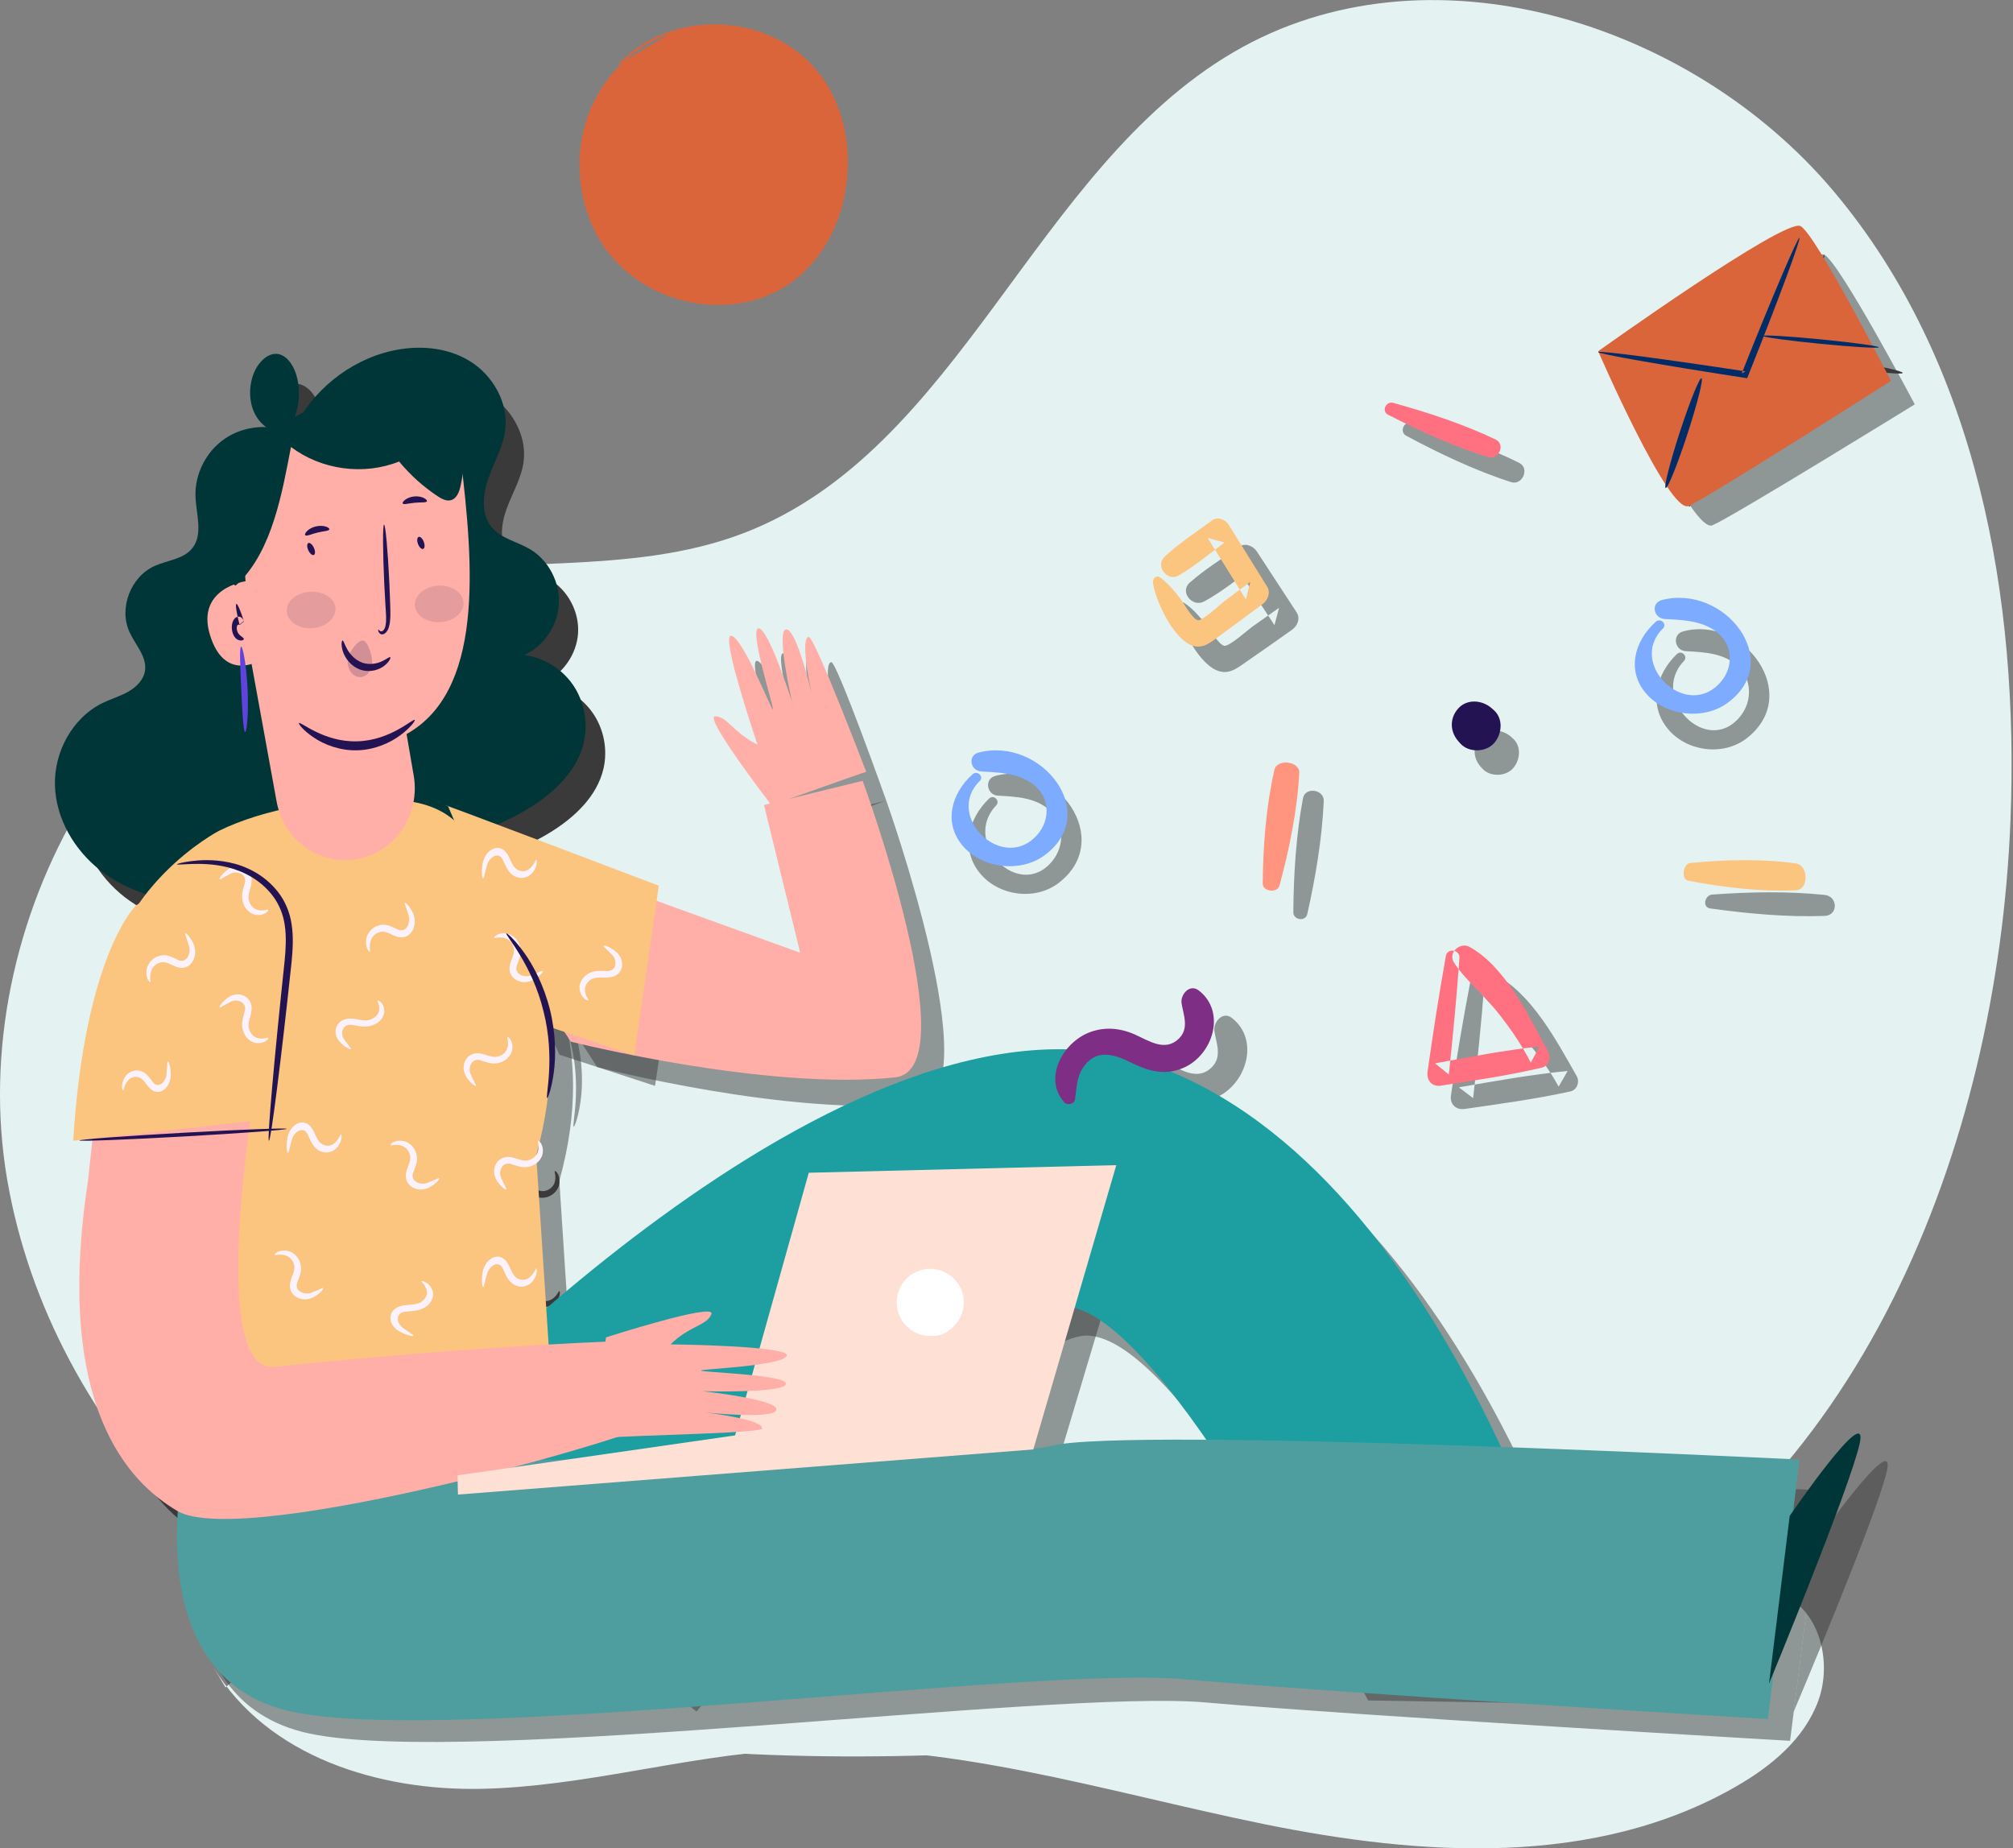 <?xml version="1.0" encoding="UTF-8" standalone="no"?>
<!DOCTYPE svg PUBLIC "-//W3C//DTD SVG 1.1//EN" "http://www.w3.org/Graphics/SVG/1.1/DTD/svg11.dtd">
<!-- Created with Vectornator (http://vectornator.io/) -->
<svg height="100%" stroke-miterlimit="10" style="fill-rule:nonzero;clip-rule:evenodd;stroke-linecap:round;stroke-linejoin:round;" version="1.1" viewBox="0 0 330 303" width="100%" xml:space="preserve" xmlns="http://www.w3.org/2000/svg" xmlns:vectornator="http://vectornator.io" xmlns:xlink="http://www.w3.org/1999/xlink">
<rect x="0" y="0" width="330" height="303" fill="#808080" stroke="none"/>
<defs/>
<clipPath id="ArtboardFrame">
<rect height="303" width="330" x="0" y="0"/>
</clipPath>
<g clip-path="url(#ArtboardFrame)" id="Page-1" vectornator:layerName="Page-1">
<g opacity="1">
<g opacity="1">
<clipPath id="ClipPath">
<path d="M0 0.011L329.766 0.011L329.766 287.931L0 287.931L0 0.011Z"/>
</clipPath>
<g clip-path="url(#ClipPath)">
<path d="M83.778 282.571C43.383 268.987 8.345 235.228 1.17 193.315C-6.006 151.401 20.498 104.156 62.144 95.07C81.835 90.772 103.09 94.611 121.902 87.396C157.383 73.788 169.441 27.752 202.222 8.551C233.804-9.946 277.104 3.395 300.634 31.392C324.161 59.388 331.026 98.019 329.585 134.522C327.466 188.15 304.618 245.986 255.847 268.662C214.749 287.77 127.857 293.186 83.778 282.571" fill="#e5f2f2" fill-rule="evenodd" opacity="1" stroke="none"/>
</g>
</g>
<path d="M35 273.323C43.9 288.06 62.237 293.592 78.949 293.241C95.659 292.889 111.999 287.909 128.685 286.899C155.13 285.303 181.046 293.68 207.041 298.987C233.038 304.292 261.451 306.185 284.635 292.835C290.311 289.568 295.788 285.105 298.086 278.786C300.384 272.469 298.307 264.083 292.326 261.472C290.008 260.462 287.429 260.399 284.916 260.349C229.223 259.274 173.53 258.199 117.837 257.121C89.488 256.573 58.236 257.076 36.969 276.615" fill="#e5f2f2" fill-rule="evenodd" opacity="1" stroke="none"/>
<g opacity="1">
<path d="M274.904 107.216C271.478 110.488 270.174 115.581 273.443 119.512C276.52 123.211 282.473 123.996 286.315 121.047C295.593 113.927 285.922 100.79 275.911 103.509C274.058 104.012 274.52 106.64 276.352 106.744C279.278 106.908 282.411 107.021 284.751 109.061C287.261 111.251 287.318 114.957 285.257 117.476C279.799 124.147 270.323 114.324 276.053 108.359C276.777 107.607 275.661 106.494 274.904 107.216" fill="#3a3a3a" fill-opacity="0.5" fill-rule="evenodd" opacity="1" stroke="none"/>
<path d="M51.668 74.855C48.223 73.307 43.984 73.665 40.851 75.766C37.718 77.867 35.797 81.642 35.949 85.399C36.069 88.335 37.246 91.676 35.369 93.946C33.917 95.698 31.326 95.862 29.246 96.799C25.291 98.577 23.322 103.778 25.121 107.707C26.093 109.834 28.023 111.792 27.654 114.099C27.417 115.593 26.224 116.774 24.905 117.527C23.584 118.277 22.105 118.706 20.738 119.369C15.758 121.793 12.733 127.424 12.875 132.935C13.019 138.447 16.07 143.676 20.444 147.065C24.82 150.454 30.398 152.1 35.938 152.306C41.492 152.512 47.301 151.217 51.538 147.644C54.719 144.96 56.795 141.2 58.325 137.343C61.239 130.008 62.418 122.002 61.747 114.146C61.047 105.994 58.397 98.094 57.817 89.933C57.623 87.198 57.663 84.428 57.05 81.754C56.437 79.081 55.061 76.438 52.704 75.018" fill="#3a3a3a" fill-rule="evenodd" opacity="1" stroke="none"/>
<path d="M50.406 75.911C53.561 69.389 59.834 64.444 66.943 62.876C71.308 61.913 76.099 62.239 79.934 64.524C83.772 66.809 86.423 71.267 85.839 75.677C85.477 78.402 83.99 80.835 83.046 83.419C82.102 86.006 81.792 89.158 83.547 91.283C85.121 93.191 87.821 93.661 89.971 94.895C93.041 96.66 94.971 100.22 94.768 103.741C94.565 107.262 92.237 110.579 88.983 111.982C92.215 112.355 95.252 114.152 97.121 116.798C98.992 119.445 99.663 122.894 98.922 126.045C97.858 130.559 94.168 134.013 90.2 136.452C84.688 139.841 78.294 141.805 71.818 142.095C64.945 142.406 57.333 140.383 53.594 134.639C51.141 130.869 50.766 126.164 50.491 121.68C49.66 108.147 49.091 94.598 48.522 81.051C48.43 78.872 48.341 76.659 48.858 74.538" fill="#3a3a3a" fill-rule="evenodd" opacity="1" stroke="none"/>
<path d="M73.529 137.056L135.148 160.025L129.265 135.282L145.289 131.232C145.289 131.232 162.526 179.601 150.555 180.896C129.598 183.164 97.889 174.912 97.889 174.912L73.529 137.056Z" fill="#3a3a3a" fill-opacity="0.5" fill-rule="evenodd" opacity="1" stroke="none"/>
<path d="M68.142 242.628C68.142 242.628 142.583 161.836 192.837 179.474C243.091 197.114 264.309 279.402 264.309 279.402L224.282 278.756C224.282 278.756 192.671 216.606 177.246 219.012C161.819 221.423 114.179 280.579 114.179 280.579L68.142 242.628Z" fill="#3a3a3a" fill-opacity="0.5" fill-rule="evenodd" opacity="1" stroke="none"/>
<path d="M91.694 193.58L94.783 240.982C78.737 260.6 22.875 235.237 22.875 235.237L22.223 215.418L20.925 168.213C22.212 149.415 39.771 140.19 39.771 140.19C47.03 136.591 58.101 134.548 68.074 135.04C78.486 135.55 81.059 140.508 85.348 149.955C88.813 157.587 98.218 170.021 91.694 193.58" fill="#3a3a3a" fill-opacity="0.5" fill-rule="evenodd" opacity="1" stroke="none"/>
<path d="M33.315 244.167C33.315 244.167 24.772 278.745 50.812 284.195C76.851 289.644 172.623 276.895 197.568 279.076C222.513 281.253 293.454 285.371 293.454 285.371L298.648 244.308C298.648 244.308 188.251 239.046 175.774 242.131C163.297 245.212 33.315 244.167 33.315 244.167" fill="#3a3a3a" fill-opacity="0.5" fill-rule="evenodd" opacity="1" stroke="none"/>
<path d="M45.8 183.716C45.8 183.716 37.991 229.47 49.003 228.342C85.223 224.639 106.791 224.141 106.791 224.141L112.794 236.534C112.933 238.645 44.202 258.209 33.157 251.741C25.36 247.175 12.937 234.873 18.576 198.11L19.909 185.786L45.8 183.716Z" fill="#3a3a3a" fill-rule="evenodd" opacity="1" stroke="none"/>
<path d="M78.482 249.401L78.407 246.333L123.869 239.95L135.936 197.993L186.297 196.778L172.708 242.192L78.482 249.401Z" fill="#3a3a3a" fill-opacity="0.5" fill-rule="evenodd" opacity="1" stroke="none"/>
<path d="M160.201 217.879C160.251 219.925 158.622 221.627 156.564 221.677C154.505 221.725 152.796 220.105 152.746 218.058C152.695 216.014 154.324 214.312 156.383 214.262C158.441 214.214 160.151 215.832 160.201 217.879" fill="#3a3a3a" fill-rule="evenodd" opacity="1" stroke="none"/>
<path d="M161.693 217.843C161.763 220.709 159.482 223.089 156.6 223.159C153.717 223.228 151.323 220.96 151.253 218.094C151.183 215.228 153.464 212.847 156.347 212.78C159.229 212.711 161.624 214.978 161.693 217.843" fill="#3a3a3a" fill-rule="evenodd" opacity="1" stroke="none"/>
<path d="M25.877 153.369C25.877 153.369 17.427 161.434 15.539 191.958L48.238 188.361C48.238 188.361 53.687 136.375 25.877 153.369" fill="#3a3a3a" fill-rule="evenodd" opacity="1" stroke="none"/>
<path d="M265.906 61.583C265.906 61.583 277.498 87.466 280.729 86.109C283.963 84.754 313.899 66.285 313.899 66.285C313.899 66.285 301.629 43.112 299.076 41.76C296.523 40.409 265.906 61.583 265.906 61.583" fill="#3a3a3a" fill-opacity="0.5" fill-rule="evenodd" opacity="1" stroke="none"/>
<path d="M299.076 41.76C299.222 41.815 298.369 44.471 296.871 48.716C295.375 52.963 293.232 58.802 290.803 65.226C290.742 65.384 290.681 65.543 290.626 65.69L290.463 66.122L290.003 66.048C283.298 64.962 277.262 63.921 272.908 63.114C268.553 62.308 265.88 61.736 265.906 61.584C265.93 61.432 268.647 61.729 273.034 62.334C277.421 62.941 283.479 63.854 290.186 64.933L289.564 65.293C289.619 65.146 289.678 64.988 289.739 64.829C292.17 58.405 294.431 52.61 296.121 48.436C297.811 44.26 298.93 41.706 299.076 41.76" fill="#3a3a3a" fill-rule="evenodd" opacity="1" stroke="none"/>
<path d="M276.921 83.069C276.615 83.002 277.516 78.75 278.933 73.577C280.353 68.402 281.744 64.284 282.043 64.38C282.341 64.475 281.441 68.727 280.03 73.874C278.619 79.019 277.226 83.136 276.921 83.069" fill="#3a3a3a" fill-rule="evenodd" opacity="1" stroke="none"/>
<path d="M311.923 61.137C311.876 61.445 307.698 61.044 302.593 60.237C297.489 59.435 293.391 58.533 293.439 58.225C293.49 57.917 297.665 58.319 302.772 59.123C307.874 59.927 311.971 60.829 311.923 61.137" fill="#3a3a3a" fill-rule="evenodd" opacity="1" stroke="none"/>
<path d="M42.253 89.39L42.992 99.079C42.992 99.079 34.706 100.191 37.07 107.706C39.432 115.221 45.099 111.932 45.099 111.932C45.099 111.932 46.516 131.189 66.356 125.084C82.146 120.225 81.18 99.894 79.176 82.562C78.399 75.847 72.011 71.231 65.338 72.524L53.411 74.835C46.518 76.168 41.721 82.426 42.253 89.39" fill="#3a3a3a" fill-rule="evenodd" opacity="1" stroke="none"/>
<path d="M42.993 107.122L48.34 135.466C49.543 141.854 55.876 145.938 62.232 144.432C68.121 143.033 71.894 137.311 70.836 131.384L67.934 115.138L42.993 107.122Z" fill="#3a3a3a" fill-rule="evenodd" opacity="1" stroke="none"/>
<path d="M64.938 107.442C65.014 107.388 65.175 107.694 65.537 107.735C65.891 107.772 66.429 107.407 66.56 106.638C66.741 105.874 66.641 104.871 66.532 103.709C66.438 102.46 66.346 101.224 66.25 99.932C65.912 94.568 65.891 90.203 66.204 90.184C66.519 90.164 67.046 94.496 67.384 99.86C67.45 101.157 67.513 102.392 67.576 103.643C67.622 104.79 67.665 105.924 67.33 106.863C67.068 107.843 66.054 108.45 65.422 108.16C64.816 107.854 64.896 107.436 64.938 107.442" fill="#3a3a3a" fill-rule="evenodd" opacity="1" stroke="none"/>
<path d="M71.374 123.106C71.463 123.21 70.674 124.075 69.043 125.007C67.429 125.938 64.909 126.855 62.006 126.913C59.104 126.976 56.544 126.167 54.894 125.304C53.225 124.442 52.401 123.611 52.484 123.503C52.63 123.188 56.498 125.918 61.982 125.784C67.466 125.688 71.217 122.798 71.374 123.106" fill="#3a3a3a" fill-rule="evenodd" opacity="1" stroke="none"/>
<path d="M67.498 111.418C67.609 111.498 67.354 112.134 66.476 112.747C65.627 113.354 64.066 113.849 62.426 113.335C60.793 112.804 59.814 111.496 59.48 110.512C59.127 109.504 59.291 108.838 59.428 108.84C59.6 108.825 59.736 109.413 60.207 110.172C60.662 110.924 61.539 111.861 62.773 112.262C64.012 112.652 65.272 112.4 66.085 112.051C66.912 111.707 67.367 111.308 67.498 111.418" fill="#3a3a3a" fill-rule="evenodd" opacity="1" stroke="none"/>
<path d="M42.369 108.646C42.371 108.778 41.885 109.01 41.024 108.758C40.612 108.63 40.067 108.264 39.833 107.629C39.715 107.319 39.663 106.939 39.781 106.542C39.875 106.154 40.248 105.736 40.66 105.602C41.222 105.374 42.009 105.508 42.374 106.124L41.41 106.623C40.78 105.036 40.474 103.819 40.71 103.715C40.943 103.611 41.645 104.654 42.404 106.185L41.44 106.683C41.419 106.651 41.259 106.582 41.063 106.657C40.852 106.72 40.756 106.972 40.828 107.304C40.897 107.62 41.109 107.856 41.366 108.036C41.887 108.379 42.382 108.479 42.369 108.646" fill="#3a3a3a" fill-rule="evenodd" opacity="1" stroke="none"/>
<path d="M72.884 95.049C72.578 95.118 72.173 94.479 71.977 93.623C71.782 92.766 71.874 92.018 72.179 91.949C72.485 91.879 72.89 92.519 73.084 93.375C73.281 94.232 73.189 94.98 72.884 95.049" fill="#3a3a3a" fill-rule="evenodd" opacity="1" stroke="none"/>
<path d="M56.086 96.602C55.783 96.687 55.344 96.058 55.105 95.202C54.865 94.343 54.917 93.582 55.22 93.497C55.521 93.415 55.959 94.042 56.199 94.9C56.439 95.757 56.389 96.518 56.086 96.602" fill="#3a3a3a" fill-rule="evenodd" opacity="1" stroke="none"/>
<path d="M57.646 89.547C57.55 89.853 56.656 89.842 55.666 90.118C54.667 90.36 53.893 90.807 53.66 90.586C53.418 90.399 54.037 89.372 55.378 89.025C56.715 88.671 57.763 89.265 57.646 89.547" fill="#3a3a3a" fill-rule="evenodd" opacity="1" stroke="none"/>
<path d="M74.798 86.844C74.671 87.138 73.688 86.993 72.537 87.106C71.383 87.193 70.439 87.507 70.265 87.238C70.077 86.998 70.971 86.106 72.439 85.983C73.906 85.851 74.94 86.575 74.798 86.844" fill="#3a3a3a" fill-rule="evenodd" opacity="1" stroke="none"/>
<path d="M42.993 99.079C48.532 93.711 50.158 84.768 51.661 77.225C56.789 80.939 63.843 81.852 69.757 79.568C71.612 81.737 73.793 83.632 76.202 85.167C76.889 85.605 77.7 86.029 78.481 85.795C79.41 85.518 79.824 84.458 80.044 83.517C80.753 80.509 80.779 77.29 79.724 74.382C78.668 71.479 76.455 68.925 73.557 67.811C70.461 66.618 66.976 67.136 63.76 67.965C58.917 69.213 54.249 71.132 49.931 73.647C45.693 76.115 41.624 79.382 39.825 83.924C38.028 88.469 38.037 97.302 42.369 99.598" fill="#3a3a3a" fill-rule="evenodd" opacity="1" stroke="none"/>
<path d="M65.597 112.47C65.863 113.998 64.552 115.485 62.76 115.115C60.968 114.727 60.381 112.84 61.249 111.55C62.115 110.243 63.27 109.469 63.94 109.59C64.6 109.751 65.342 110.926 65.597 112.47" fill="#3a3a3a" fill-rule="evenodd" opacity="1" stroke="none"/>
<path d="M58.695 103.473C58.97 105.002 57.071 106.619 54.422 106.736C51.772 106.86 49.731 105.418 49.869 103.872C50.002 102.313 51.925 101.205 54.164 101.097C56.404 101.001 58.421 101.934 58.695 103.473" fill="#3a3a3a" fill-rule="evenodd" opacity="1" stroke="none"/>
<path d="M79.673 101.771C79.985 103.293 78.321 104.912 75.923 105.034C73.522 105.157 71.701 103.715 71.854 102.17C72.004 100.613 73.696 99.501 75.63 99.394C77.567 99.303 79.363 100.236 79.673 101.771" fill="#3a3a3a" fill-rule="evenodd" opacity="1" stroke="none"/>
<path d="M42.765 124.729C42.447 124.722 42.27 121.613 42.07 117.795C41.876 113.975 41.73 110.866 42.046 110.827C42.351 110.786 43.007 113.869 43.204 117.737C43.407 121.605 43.073 124.738 42.765 124.729" fill="#3a3a3a" fill-rule="evenodd" opacity="1" stroke="none"/>
<path d="M75.685 136.849C70.323 134.731 111.565 149.956 111.565 149.956L107.381 178.007L91.694 172.89L75.685 136.849Z" fill="#3a3a3a" fill-opacity="0.5" fill-rule="evenodd" opacity="1" stroke="none"/>
<path d="M51.143 73.393C52.441 71.446 52.868 68.949 52.29 66.685C51.815 64.82 50.4 62.971 48.468 62.873C47.371 62.817 46.307 63.348 45.5 64.092C43.507 65.926 42.995 69.157 44.323 71.511C45.651 73.866 48.688 75.117 51.303 74.386" fill="#3a3a3a" fill-rule="evenodd" opacity="1" stroke="none"/>
<path d="M297.542 253.045C297.542 253.045 310.956 233.922 309.321 241.162C307.685 248.401 294.059 280.578 294.059 280.578L297.542 253.045Z" fill="#3a3a3a" fill-opacity="0.5" fill-rule="evenodd" opacity="1" stroke="none"/>
<path d="M102.98 224.144C102.98 224.144 120.706 218.615 120.097 220.434C119.489 222.251 116.473 222.318 113.458 225.251C113.458 225.251 133.272 225.464 132.319 227.088C131.366 228.71 118.469 229.119 118.39 229.395C118.314 229.672 132.498 230.017 132.18 231.517C131.859 233.02 118.678 232.654 118.678 232.654C118.678 232.654 130.898 233.946 130.647 235.563C130.396 237.183 119.132 236.016 119.132 236.016C119.132 236.016 128.56 237.087 128.314 238.553C128.165 239.446 100.708 239.648 100.651 240.305C100.621 240.65 102.98 224.144 102.98 224.144" fill="#3a3a3a" fill-rule="evenodd" opacity="1" stroke="none"/>
<path d="M130.421 136.849C130.421 136.849 119.658 121.889 121.577 121.898C123.496 121.904 124.497 124.721 128.223 126.648C128.223 126.648 122.277 107.942 124.115 108.334C125.958 108.726 130.349 120.734 130.637 120.721C130.923 120.708 126.847 107.254 128.376 107.09C129.902 106.925 133.646 119.439 133.646 119.439C133.646 119.439 131.082 107.543 132.7 107.276C134.32 107.009 136.705 117.969 136.705 117.969C136.705 117.969 134.797 108.765 136.269 108.54C137.165 108.403 145.29 131.234 145.29 131.234C145.076 131.234 130.421 136.849 130.421 136.849" fill="#3a3a3a" fill-opacity="0.5" fill-rule="evenodd" opacity="1" stroke="none"/>
<path d="M31.159 178.007C31.277 177.996 31.678 178.705 31.7 180.119C31.695 180.804 31.414 181.799 30.538 182.419C30.119 182.729 29.495 182.95 28.85 182.809C28.211 182.677 27.729 182.246 27.382 181.868C26.68 181.055 26.224 180.574 25.505 180.49C24.816 180.381 24.195 180.611 23.795 180.973C22.958 181.734 22.984 182.612 22.814 182.601C22.701 182.673 22.267 181.663 23.209 180.427C23.669 179.837 24.596 179.356 25.623 179.455C26.131 179.499 26.674 179.679 27.132 180.026C27.579 180.362 27.897 180.767 28.211 181.101C29.34 182.632 30.819 181.138 30.899 180.036C31.078 178.874 30.974 178.02 31.159 178.007" fill="#3a3a3a" fill-rule="evenodd" opacity="1" stroke="none"/>
<path d="M40.841 169.698C40.769 169.604 41.171 168.893 42.374 168.141C42.965 167.787 43.966 167.51 44.954 167.928C45.438 168.124 45.952 168.538 46.168 169.16C46.386 169.771 46.266 170.407 46.125 170.897C45.789 171.913 45.614 172.553 45.915 173.21C46.179 173.85 46.7 174.257 47.221 174.407C48.307 174.721 49.049 174.242 49.129 174.394C49.249 174.452 48.606 175.346 47.056 175.19C46.31 175.107 45.414 174.572 44.965 173.646C44.738 173.191 44.611 172.635 44.67 172.067C44.727 171.512 44.908 171.031 45.03 170.591C45.761 168.837 43.706 168.358 42.717 168.863C41.629 169.316 40.948 169.849 40.841 169.698" fill="#3a3a3a" fill-rule="evenodd" opacity="1" stroke="none"/>
<path d="M40.188 148.997C40.116 148.901 40.517 148.192 41.718 147.44C42.309 147.087 43.312 146.807 44.3 147.227C44.784 147.423 45.299 147.837 45.512 148.459C45.733 149.07 45.613 149.706 45.471 150.196C45.135 151.212 44.959 151.852 45.262 152.507C45.526 153.149 46.047 153.556 46.566 153.706C47.654 154.02 48.395 153.541 48.476 153.693C48.596 153.751 47.952 154.645 46.4 154.489C45.654 154.404 44.76 153.868 44.311 152.945C44.084 152.49 43.958 151.934 44.014 151.366C44.071 150.811 44.254 150.33 44.376 149.89C45.105 148.136 43.053 147.657 42.063 148.16C40.973 148.615 40.294 149.148 40.188 148.997" fill="#3a3a3a" fill-rule="evenodd" opacity="1" stroke="none"/>
<path d="M60.833 175.957C60.744 176.036 60 175.699 59.141 174.576C58.736 174.021 58.369 173.054 58.703 172.037C58.856 171.541 59.226 170.995 59.83 170.728C60.423 170.457 61.069 170.522 61.572 170.62C62.621 170.862 63.278 170.982 63.908 170.626C64.527 170.307 64.889 169.754 64.996 169.228C65.216 168.122 64.671 167.43 64.815 167.337C64.865 167.213 65.816 167.773 65.792 169.323C65.774 170.069 65.316 171.001 64.429 171.528C63.993 171.792 63.45 171.966 62.874 171.957C62.312 171.951 61.815 171.812 61.363 171.73C59.542 171.159 59.242 173.236 59.832 174.171C60.382 175.212 60.975 175.838 60.833 175.957" fill="#3a3a3a" fill-rule="evenodd" opacity="1" stroke="none"/>
<path d="M74.911 197.607C74.974 197.707 74.522 198.383 73.269 199.049C72.652 199.359 71.633 199.561 70.678 199.071C70.21 198.841 69.728 198.39 69.558 197.753C69.385 197.128 69.553 196.504 69.732 196.027C70.14 195.034 70.362 194.409 70.111 193.735C69.893 193.076 69.405 192.631 68.897 192.443C67.837 192.05 67.063 192.475 66.993 192.319C66.878 192.25 67.586 191.406 69.121 191.677C69.858 191.814 70.711 192.412 71.09 193.369C71.282 193.839 71.37 194.401 71.269 194.964C71.171 195.513 70.953 195.981 70.798 196.41C69.941 198.104 71.954 198.737 72.979 198.303C74.097 197.93 74.815 197.449 74.911 197.607" fill="#3a3a3a" fill-rule="evenodd" opacity="1" stroke="none"/>
<path d="M91.484 163.461C91.547 163.561 91.096 164.24 89.842 164.903C89.225 165.211 88.207 165.415 87.251 164.925C86.783 164.695 86.301 164.244 86.131 163.609C85.958 162.982 86.126 162.358 86.305 161.881C86.713 160.89 86.935 160.265 86.684 159.589C86.466 158.93 85.978 158.485 85.47 158.297C84.41 157.904 83.636 158.327 83.566 158.173C83.451 158.104 84.159 157.26 85.695 157.531C86.431 157.668 87.284 158.266 87.663 159.222C87.858 159.693 87.943 160.255 87.842 160.818C87.744 161.367 87.526 161.835 87.371 162.264C86.514 163.96 88.527 164.589 89.552 164.157C90.671 163.784 91.388 163.303 91.484 163.461" fill="#3a3a3a" fill-rule="evenodd" opacity="1" stroke="none"/>
<path d="M102.791 158.266C102.863 158.173 103.657 158.366 104.71 159.316C105.209 159.788 105.748 160.673 105.606 161.733C105.547 162.247 105.283 162.852 104.738 163.225C104.204 163.598 103.559 163.652 103.044 163.648C101.969 163.6 101.302 163.602 100.748 164.066C100.198 164.493 99.943 165.1 99.934 165.64C99.924 166.765 100.587 167.346 100.462 167.464C100.436 167.596 99.398 167.219 99.134 165.69C99.017 164.953 99.293 163.953 100.07 163.275C100.449 162.934 100.953 162.665 101.52 162.568C102.074 162.475 102.588 162.52 103.048 162.518C104.941 162.748 104.858 160.653 104.104 159.84C103.371 158.917 102.673 158.409 102.791 158.266" fill="#3a3a3a" fill-rule="evenodd" opacity="1" stroke="none"/>
<path d="M57.047 215.264C57.111 215.363 56.659 216.04 55.405 216.705C54.788 217.013 53.77 217.217 52.815 216.727C52.346 216.495 51.864 216.046 51.694 215.409C51.522 214.784 51.69 214.16 51.866 213.683C52.276 212.69 52.499 212.066 52.248 211.391C52.03 210.732 51.541 210.288 51.033 210.099C49.971 209.707 49.197 210.132 49.13 209.975C49.014 209.906 49.721 209.063 51.258 209.334C51.995 209.47 52.848 210.069 53.227 211.025C53.419 211.495 53.504 212.057 53.406 212.621C53.308 213.169 53.09 213.637 52.935 214.065C52.078 215.76 54.09 216.391 55.113 215.959C56.234 215.587 56.951 215.105 57.047 215.264" fill="#3a3a3a" fill-rule="evenodd" opacity="1" stroke="none"/>
<path d="M81.577 182.405C81.479 182.472 80.779 182.051 80.059 180.833C79.721 180.237 79.475 179.231 79.926 178.262C80.138 177.787 80.572 177.288 81.202 177.093C81.823 176.896 82.458 177.034 82.946 177.191C83.958 177.557 84.595 177.75 85.264 177.472C85.916 177.227 86.344 176.722 86.511 176.213C86.86 175.139 86.4 174.389 86.555 174.316C86.62 174.196 87.497 174.862 87.29 176.399C87.183 177.138 86.618 178.012 85.674 178.431C85.21 178.641 84.649 178.749 84.078 178.674C83.522 178.6 83.042 178.405 82.606 178.268C80.866 177.49 80.319 179.515 80.796 180.514C81.217 181.611 81.732 182.303 81.577 182.405" fill="#3a3a3a" fill-rule="evenodd" opacity="1" stroke="none"/>
<path d="M85.979 200.059C85.883 200.126 85.181 199.706 84.462 198.487C84.126 197.891 83.877 196.885 84.331 195.916C84.54 195.441 84.974 194.944 85.606 194.749C86.228 194.55 86.86 194.689 87.349 194.847C88.36 195.211 88.999 195.406 89.666 195.126C90.319 194.881 90.746 194.378 90.914 193.867C91.263 192.794 90.805 192.046 90.957 191.97C91.023 191.853 91.899 192.516 91.694 194.053C91.588 194.793 91.021 195.666 90.076 196.085C89.614 196.297 89.052 196.404 88.48 196.328C87.924 196.254 87.447 196.059 87.008 195.924C85.269 195.144 84.721 197.169 85.199 198.168C85.62 199.265 86.136 199.957 85.979 200.059" fill="#3a3a3a" fill-rule="evenodd" opacity="1" stroke="none"/>
<path d="M50.477 192.528C50.359 192.513 50.126 191.734 50.416 190.351C50.571 189.683 51.066 188.775 52.056 188.358C52.533 188.146 53.19 188.066 53.789 188.345C54.384 188.614 54.76 189.141 55.015 189.583C55.518 190.529 55.858 191.099 56.541 191.34C57.191 191.595 57.845 191.504 58.316 191.238C59.299 190.678 59.467 189.818 59.633 189.863C59.759 189.82 59.958 190.902 58.767 191.901C58.189 192.376 57.18 192.645 56.199 192.322C55.71 192.17 55.222 191.875 54.851 191.437C54.489 191.012 54.267 190.546 54.033 190.151C53.272 188.415 51.5 189.549 51.177 190.605C50.747 191.699 50.66 192.558 50.477 192.528" fill="#3a3a3a" fill-rule="evenodd" opacity="1" stroke="none"/>
<path d="M82.539 214.323C82.422 214.308 82.186 213.53 82.478 212.147C82.631 211.479 83.128 210.57 84.118 210.154C84.593 209.942 85.252 209.861 85.852 210.141C86.447 210.41 86.82 210.937 87.077 211.379C87.581 212.324 87.921 212.895 88.603 213.135C89.251 213.391 89.907 213.3 90.378 213.033C91.362 212.474 91.53 211.613 91.693 211.659C91.82 211.615 92.02 212.697 90.828 213.697C90.25 214.172 89.24 214.44 88.261 214.117C87.773 213.966 87.284 213.671 86.913 213.233C86.552 212.808 86.329 212.342 86.096 211.947C85.335 210.21 83.56 211.344 83.239 212.402C82.81 213.495 82.722 214.354 82.539 214.323" fill="#3a3a3a" fill-rule="evenodd" opacity="1" stroke="none"/>
<path d="M81.61 148.295C81.492 148.279 81.257 147.499 81.549 146.118C81.701 145.45 82.198 144.539 83.189 144.125C83.664 143.913 84.322 143.833 84.922 144.112C85.517 144.379 85.89 144.908 86.147 145.348C86.651 146.296 86.991 146.866 87.674 147.106C88.321 147.36 88.978 147.271 89.449 147.005C90.432 146.445 90.6 145.584 90.764 145.63C90.89 145.584 91.091 146.666 89.898 147.666C89.32 148.143 88.311 148.41 87.331 148.089C86.843 147.935 86.355 147.64 85.984 147.204C85.622 146.777 85.4 146.311 85.166 145.918C84.405 144.179 82.63 145.313 82.31 146.371C81.88 147.466 81.793 148.323 81.61 148.295" fill="#3a3a3a" fill-rule="evenodd" opacity="1" stroke="none"/>
<path d="M71.135 223.089C71.074 223.191 70.263 223.096 69.099 222.285C68.543 221.879 67.899 221.068 67.906 220C67.899 219.481 68.085 218.848 68.58 218.41C69.062 217.975 69.696 217.84 70.206 217.779C71.279 217.695 71.94 217.608 72.433 217.079C72.923 216.587 73.1 215.954 73.041 215.418C72.91 214.3 72.18 213.805 72.289 213.673C72.297 213.541 73.375 213.784 73.828 215.269C74.04 215.984 73.889 217.01 73.205 217.782C72.871 218.165 72.406 218.497 71.855 218.662C71.316 218.824 70.799 218.844 70.346 218.9C68.438 218.909 68.785 220.977 69.635 221.689C70.477 222.515 71.233 222.931 71.135 223.089" fill="#3a3a3a" fill-rule="evenodd" opacity="1" stroke="none"/>
<path d="M33.108 158.266C33.21 158.208 33.866 158.696 34.464 159.977C34.741 160.606 34.887 161.627 34.342 162.551C34.087 163.002 33.607 163.457 32.959 163.589C32.32 163.726 31.703 163.524 31.232 163.322C30.26 162.861 29.645 162.605 28.954 162.817C28.28 162.997 27.807 163.459 27.589 163.951C27.135 164.983 27.519 165.775 27.358 165.835C27.283 165.946 26.474 165.196 26.832 163.687C27.011 162.963 27.658 162.149 28.64 161.824C29.122 161.659 29.691 161.605 30.251 161.738C30.796 161.863 31.254 162.106 31.677 162.284C33.332 163.227 34.076 161.265 33.698 160.224C33.387 159.09 32.942 158.353 33.108 158.266" fill="#3a3a3a" fill-rule="evenodd" opacity="1" stroke="none"/>
<path d="M69.813 151.733C69.915 151.675 70.572 152.163 71.169 153.444C71.446 154.073 71.592 155.096 71.047 156.018C70.792 156.468 70.312 156.924 69.665 157.056C69.026 157.193 68.409 156.991 67.938 156.789C66.965 156.328 66.35 156.072 65.659 156.284C64.985 156.464 64.512 156.926 64.294 157.418C63.84 158.45 64.224 159.242 64.063 159.302C63.989 159.413 63.18 158.665 63.537 157.154C63.716 156.429 64.364 155.616 65.345 155.293C65.827 155.126 66.396 155.072 66.956 155.204C67.501 155.33 67.959 155.573 68.382 155.751C70.037 156.694 70.781 154.732 70.404 153.691C70.092 152.557 69.647 151.82 69.813 151.733" fill="#3a3a3a" fill-rule="evenodd" opacity="1" stroke="none"/>
<path d="M47.185 190.142C47.106 190.133 47.119 189.337 47.209 187.908C47.298 186.477 47.464 184.411 47.693 181.861C48.149 176.764 48.868 169.722 49.712 161.969C49.904 160.043 50.002 158.17 49.736 156.423C49.49 154.673 48.807 153.101 47.815 151.824C45.813 149.246 42.972 147.906 40.556 147.332C38.107 146.748 36.021 146.776 34.599 146.815C33.171 146.865 32.377 146.954 32.364 146.868C32.351 146.8 33.121 146.564 34.562 146.378C35.999 146.202 38.136 146.044 40.733 146.553C43.291 147.056 46.391 148.39 48.639 151.186C49.758 152.565 50.556 154.352 50.837 156.253C51.14 158.155 51.036 160.124 50.842 162.079C49.995 169.856 49.152 176.868 48.491 181.948C48.16 184.487 47.872 186.54 47.647 187.954C47.425 189.372 47.263 190.15 47.185 190.142" fill="#3a3a3a" fill-rule="evenodd" opacity="1" stroke="none"/>
<path d="M48.64 188.369C48.673 188.679 41.222 189.718 31.997 190.687C22.771 191.66 15.265 192.196 15.233 191.884C15.2 191.576 22.651 190.535 31.879 189.566C41.1 188.595 48.608 188.057 48.64 188.369" fill="#3a3a3a" fill-rule="evenodd" opacity="1" stroke="none"/>
<path d="M94.056 184.702C93.683 184.667 95.487 178.128 93.428 170.338C91.498 162.513 86.775 157.624 87.089 157.416C87.177 157.329 88.474 158.396 90.083 160.564C91.692 162.719 93.5 166.056 94.529 170.061C95.545 174.065 95.556 177.855 95.177 180.513C94.802 183.182 94.176 184.737 94.056 184.702" fill="#3a3a3a" fill-opacity="0.5" fill-rule="evenodd" opacity="1" stroke="none"/>
<path d="M181.328 185.229C181.609 183.369 181.554 181.6 182.601 179.961C184.683 176.691 187.651 177.504 190.525 178.942C193.442 180.401 196.188 181.279 199.36 179.913C204.358 177.762 206.571 170.408 201.92 166.854C200.411 165.703 198.859 167.6 199.083 169.022C199.4 171.026 200.381 173.237 198.654 174.959C196.345 177.264 193.634 175.334 191.327 174.298C188.846 173.181 186.212 172.934 183.648 173.962C179.234 175.731 176.027 181.678 179.533 185.7C180.028 186.268 181.21 186.01 181.328 185.229" fill="#3a3a3a" fill-opacity="0.5" fill-rule="evenodd" opacity="1" stroke="none"/>
<path d="M193.021 99.8C193.49 102.815 196.636 109.179 199.955 110.057C201.715 110.523 203.023 109.37 204.39 108.433C206.88 106.727 209.34 104.981 211.804 103.236C212.693 102.607 213.221 101.395 212.558 100.381C210.378 97.044 208.199 93.707 206.019 90.373C205.441 89.49 204.109 88.946 203.147 89.624C200.424 91.539 197.508 93.315 195.023 95.531C193.324 97.048 195.494 99.633 197.402 98.596C200.169 97.092 202.692 95.04 205.267 93.23C204.307 92.981 203.35 92.731 202.393 92.482C204.571 95.817 206.752 99.153 208.93 102.488C209.183 101.536 209.434 100.582 209.684 99.63C208.206 100.678 206.723 101.718 205.249 102.77C204.51 103.297 201.486 106.042 200.683 105.862C199.73 105.649 198.193 102.92 197.591 102.206C196.545 100.97 195.566 99.802 194.214 98.887C193.564 98.445 192.925 99.173 193.021 99.8" fill="#3a3a3a" fill-opacity="0.5" fill-rule="evenodd" opacity="1" stroke="none"/>
<path d="M162.149 130.903C158.723 134.175 157.419 139.268 160.688 143.196C163.763 146.897 169.717 147.682 173.56 144.734C182.838 137.613 173.167 124.477 163.156 127.196C161.303 127.699 161.765 130.326 163.597 130.43C166.523 130.595 169.656 130.708 171.994 132.746C174.506 134.938 174.56 138.643 172.502 141.163C167.044 147.834 157.566 138.01 163.298 132.046C164.02 131.293 162.906 130.181 162.149 130.903" fill="#3a3a3a" fill-opacity="0.5" fill-rule="evenodd" opacity="1" stroke="none"/>
<path d="M240.995 161.167C239.814 167.268 238.806 173.382 237.866 179.525C237.642 181.001 238.664 181.999 240.138 181.784C245.941 180.945 251.726 180.171 257.452 178.913C258.553 178.67 259 177.322 258.476 176.405C255.232 170.726 251.1 162.815 244.994 159.717C243.448 158.932 241.259 160.629 242.415 162.282C244.231 164.881 246.92 166.83 249.035 169.211C251.471 171.954 253.758 174.904 255.513 178.128C256.006 177.272 256.501 176.416 256.994 175.561C250.997 176.149 245.095 177.222 239.157 178.243C239.938 178.833 240.716 179.423 241.495 180.015C242.21 173.84 242.849 167.676 243.313 161.479C243.414 160.172 241.248 159.864 240.995 161.167" fill="#3a3a3a" fill-opacity="0.5" fill-rule="evenodd" opacity="1" stroke="none"/>
<path d="M217.008 131.314C217.091 129.403 213.964 128.926 213.604 130.854C212.473 136.914 212.065 143.384 212.019 149.535C212.01 150.816 214.016 151.139 214.309 149.842C215.652 143.865 216.74 137.434 217.008 131.314Z" fill="#3a3a3a" fill-opacity="0.5" fill-rule="evenodd" opacity="1" stroke="none"/>
<path d="M299.12 150.144C301.388 150.064 301.303 146.927 299.12 146.701C293.093 146.077 286.726 146.211 280.686 146.645C279.474 146.732 278.992 148.728 280.377 148.921C286.493 149.773 292.945 150.368 299.12 150.144Z" fill="#3a3a3a" fill-opacity="0.5" fill-rule="evenodd" opacity="1" stroke="none"/>
<path d="M230.525 71.429C235.935 74.33 241.864 77.158 247.725 79.033C249.572 79.625 250.826 76.765 249.06 75.885C243.547 73.136 237.337 71.015 231.424 69.311C230.168 68.951 229.35 70.799 230.525 71.429" fill="#3a3a3a" fill-opacity="0.5" fill-rule="evenodd" opacity="1" stroke="none"/>
<path d="M247.682 120.758C246.313 119.55 244.064 119.316 242.732 120.758C241.385 122.217 241.435 124.22 242.732 125.682C242.824 125.783 242.915 125.888 243.009 125.992C244.235 127.371 246.762 127.329 247.996 125.992C249.224 124.663 249.47 122.332 247.996 121.033C247.891 120.942 247.787 120.851 247.682 120.758Z" fill="#3a3a3a" fill-opacity="0.5" fill-rule="evenodd" opacity="1" stroke="none"/>
</g>
<path d="M271.435 101.927C267.918 105.082 266.579 109.993 269.935 113.783C273.095 117.35 279.208 118.107 283.153 115.264C292.681 108.398 282.75 95.73 272.47 98.352C270.566 98.837 271.041 101.371 272.922 101.471C275.927 101.63 279.145 101.739 281.547 103.706C284.125 105.818 284.183 109.391 282.067 111.82C276.462 118.253 266.731 108.78 272.615 103.029C273.359 102.303 272.212 101.231 271.435 101.927" fill="#7cabff" fill-rule="evenodd" opacity="1" stroke="none"/>
<path d="M47.751 70.949C44.31 69.409 40.076 69.765 36.947 71.855C33.817 73.944 31.898 77.699 32.051 81.436C32.17 84.355 33.346 87.678 31.471 89.936C30.021 91.678 27.434 91.842 25.356 92.774C21.405 94.542 19.439 99.715 21.235 103.623C22.207 105.738 24.134 107.685 23.766 109.979C23.529 111.465 22.337 112.64 21.02 113.389C19.7 114.135 18.224 114.562 16.858 115.222C11.884 117.632 8.863 123.233 9.005 128.714C9.149 134.196 12.195 139.397 16.564 142.767C20.935 146.138 26.506 147.774 32.04 147.979C37.587 148.184 43.389 146.897 47.62 143.343C50.798 140.673 52.871 136.934 54.4 133.098C57.309 125.803 58.488 117.839 57.817 110.027C57.118 101.919 54.472 94.061 53.892 85.945C53.699 83.225 53.738 80.469 53.126 77.811C52.514 75.152 51.139 72.523 48.785 71.111" fill="#003637" fill-rule="evenodd" opacity="1" stroke="none"/>
<path d="M47.925 70.754C51.032 64.131 57.211 59.109 64.212 57.517C68.512 56.539 73.23 56.87 77.007 59.19C80.787 61.511 83.399 66.038 82.823 70.517C82.467 73.284 81.002 75.755 80.072 78.38C79.142 81.006 78.837 84.208 80.566 86.366C82.117 88.303 84.775 88.781 86.893 90.034C89.917 91.826 91.817 95.442 91.618 99.018C91.418 102.594 89.124 105.963 85.92 107.387C89.103 107.766 92.094 109.591 93.935 112.278C95.778 114.966 96.439 118.469 95.709 121.669C94.661 126.253 91.027 129.76 87.118 132.238C81.689 135.679 75.392 137.674 69.014 137.969C62.245 138.284 54.748 136.23 51.065 130.397C48.648 126.568 48.279 121.79 48.009 117.236C47.19 103.492 46.63 89.733 46.069 75.975C45.979 73.762 45.891 71.514 46.4 69.361" fill="#003637" fill-rule="evenodd" opacity="1" stroke="none"/>
<path d="M69 133.701L131.182 156.184L125.246 131.964L141.417 128C141.417 128 158.811 175.347 146.731 176.614C125.582 178.834 93.583 170.756 93.583 170.756L69 133.701Z" fill="#ffafa7" fill-rule="evenodd" opacity="1" stroke="none"/>
<path d="M65 237.911C65 237.911 138.997 156.825 188.953 174.527C238.908 192.232 260 274.818 260 274.818L220.211 274.17C220.211 274.17 188.788 211.794 173.455 214.21C158.119 216.629 110.763 276 110.763 276L65 237.911Z" fill="#1d9ea0" fill-rule="evenodd" opacity="1" stroke="none"/>
<path d="M87.904 189.376L91 236.587C74.923 256.125 18.953 230.864 18.953 230.864L18.3 211.125L17 164.111C18.289 145.389 35.882 136.201 35.882 136.201C43.155 132.616 54.247 130.582 64.24 131.072C74.672 131.58 77.249 136.518 81.547 145.927C85.018 153.528 94.441 165.912 87.904 189.376" fill="#fbc580" fill-rule="evenodd" opacity="1" stroke="none"/>
<path d="M30.338 239.114C30.338 239.114 21.816 274.937 47.79 280.584C73.764 286.229 169.294 273.021 194.176 275.281C219.058 277.536 289.819 281.802 289.819 281.802L295 239.26C295 239.26 184.882 233.808 172.437 237.005C159.991 240.197 30.338 239.114 30.338 239.114" fill="#4e9ea0" fill-rule="evenodd" opacity="1" stroke="none"/>
<path d="M41.754 179C41.754 179 33.916 225.196 44.969 224.058C81.326 220.319 102.974 219.815 102.974 219.815L109 232.328C109.14 234.46 40.15 254.212 29.064 247.682C21.237 243.072 8.768 230.651 14.428 193.533L15.765 181.091L41.754 179Z" fill="#ffafa7" fill-rule="evenodd" opacity="1" stroke="none"/>
<path d="M75.074 245L75 241.852L120.508 235.302L132.587 192.246L183 191L169.397 237.602L75.074 245Z" fill="#ffe0d5" fill-rule="evenodd" opacity="1" stroke="none"/>
<path d="M156.999 214.902C157.053 217.109 155.305 218.945 153.097 218.999C150.889 219.05 149.055 217.303 149.001 215.096C148.947 212.891 150.695 211.055 152.903 211.001C155.111 210.95 156.945 212.694 156.999 214.902" fill="#ffffff" fill-rule="evenodd" opacity="1" stroke="none"/>
<path d="M157.998 213.366C158.072 216.403 155.669 218.925 152.633 218.998C149.597 219.072 147.075 216.669 147.002 213.632C146.928 210.595 149.331 208.073 152.367 208.002C155.403 207.928 157.925 210.331 157.998 213.366" fill="#ffffff" fill-rule="evenodd" opacity="1" stroke="none"/>
<path d="M22.297 148.413C22.297 148.413 13.881 156.478 12 187L44.57 183.403C44.57 183.403 49.997 131.42 22.297 148.413" fill="#fbc580" fill-rule="evenodd" opacity="1" stroke="none"/>
<path d="M262 57.573C262 57.573 273.593 84.351 276.825 82.947C280.059 81.545 310 62.438 310 62.438C310 62.438 297.728 38.464 295.175 37.064C292.621 35.667 262 57.573 262 57.573" fill="#db653b" fill-rule="evenodd" opacity="1" stroke="none"/>
<path d="M294.984 39.001C295.129 39.052 294.281 41.559 292.792 45.567C291.304 49.577 289.173 55.09 286.758 61.155C286.697 61.304 286.636 61.453 286.582 61.593L286.419 62L285.962 61.93C279.294 60.905 273.293 59.922 268.962 59.161C264.632 58.4 261.974 57.859 262 57.716C262.024 57.572 264.726 57.853 269.088 58.424C273.451 58.997 279.474 59.859 286.144 60.878L285.526 61.218C285.58 61.079 285.639 60.929 285.699 60.78C288.117 54.715 290.366 49.244 292.046 45.303C293.726 41.361 294.839 38.95 294.984 39.001" fill="#002c68" fill-rule="evenodd" opacity="1" stroke="none"/>
<path d="M273.068 79.999C272.718 79.934 273.75 75.84 275.373 70.858C276.999 65.875 278.592 61.91 278.934 62.002C279.277 62.093 278.245 66.188 276.629 71.144C275.014 76.099 273.418 80.064 273.068 79.999" fill="#002c68" fill-rule="evenodd" opacity="1" stroke="none"/>
<path d="M308 56.934C307.95 57.131 303.656 56.874 298.409 56.357C293.162 55.842 288.951 55.264 289 55.066C289.052 54.869 293.344 55.126 298.593 55.642C303.838 56.158 308.049 56.736 308 56.934" fill="#002c68" fill-rule="evenodd" opacity="1" stroke="none"/>
<path d="M39.526 85.408L40.255 95.282C40.255 95.282 32.088 96.415 34.418 104.073C36.745 111.731 42.331 108.379 42.331 108.379C42.331 108.379 43.728 128.003 63.282 121.781C78.844 116.83 77.892 96.113 75.917 78.451C75.152 71.608 68.855 66.905 62.279 68.221L50.523 70.577C43.73 71.935 39.002 78.312 39.526 85.408" fill="#ffafa7" fill-rule="evenodd" opacity="1" stroke="none"/>
<path d="M40 102L45.343 131.382C46.545 138.003 52.873 142.237 59.225 140.675C65.11 139.226 68.879 133.295 67.823 127.15L64.923 110.309L40 102Z" fill="#ffafa7" fill-rule="evenodd" opacity="1" stroke="none"/>
<path d="M62.021 103.212C62.078 103.158 62.197 103.462 62.465 103.503C62.727 103.54 63.127 103.177 63.224 102.409C63.358 101.648 63.283 100.647 63.203 99.488C63.133 98.243 63.065 97.01 62.994 95.722C62.743 90.372 62.727 86.019 62.96 86C63.193 85.981 63.584 90.301 63.835 95.65C63.883 96.943 63.93 98.176 63.977 99.423C64.011 100.567 64.043 101.698 63.794 102.634C63.6 103.612 62.849 104.217 62.38 103.927C61.93 103.622 61.99 103.205 62.021 103.212" fill="#241352" fill-rule="evenodd" opacity="1" stroke="none"/>
<path d="M67.993 118.03C68.083 118.166 67.29 119.294 65.65 120.51C64.028 121.723 61.495 122.919 58.577 122.996C55.66 123.078 53.087 122.023 51.428 120.897C49.751 119.772 48.922 118.689 49.006 118.547C49.153 118.137 53.041 121.698 58.553 121.522C64.066 121.398 67.835 117.628 67.993 118.03" fill="#241352" fill-rule="evenodd" opacity="1" stroke="none"/>
<path d="M63.976 107.737C64.084 107.822 63.837 108.497 62.985 109.148C62.163 109.793 60.65 110.318 59.061 109.772C57.478 109.208 56.529 107.82 56.206 106.775C55.864 105.705 56.022 104.998 56.155 105C56.322 104.984 56.453 105.608 56.91 106.414C57.351 107.212 58.201 108.207 59.397 108.633C60.597 109.047 61.819 108.78 62.607 108.409C63.408 108.043 63.849 107.62 63.976 107.737" fill="#241352" fill-rule="evenodd" opacity="1" stroke="none"/>
<path d="M39.974 104.739C39.976 104.892 39.614 105.162 38.974 104.87C38.667 104.721 38.262 104.295 38.088 103.557C38.001 103.197 37.962 102.756 38.049 102.294C38.119 101.843 38.396 101.357 38.703 101.201C39.121 100.936 39.706 101.092 39.977 101.808L39.261 102.388C38.792 100.543 38.565 99.129 38.74 99.008C38.914 98.887 39.436 100.099 40 101.879L39.283 102.458C39.267 102.42 39.149 102.34 39.003 102.428C38.846 102.501 38.774 102.793 38.828 103.179C38.88 103.547 39.037 103.821 39.228 104.031C39.616 104.429 39.984 104.545 39.974 104.739" fill="#241352" fill-rule="evenodd" opacity="1" stroke="none"/>
<path d="M69.323 89.997C69.043 90.041 68.671 89.63 68.491 89.079C68.313 88.529 68.397 88.048 68.677 88.003C68.957 87.959 69.329 88.37 69.507 88.921C69.687 89.471 69.603 89.952 69.323 89.997" fill="#241352" fill-rule="evenodd" opacity="1" stroke="none"/>
<path d="M51.398 90.995C51.12 91.049 50.718 90.646 50.498 90.097C50.278 89.547 50.326 89.059 50.604 89.005C50.88 88.952 51.282 89.353 51.502 89.904C51.722 90.453 51.676 90.941 51.398 90.995" fill="#241352" fill-rule="evenodd" opacity="1" stroke="none"/>
<path d="M53.991 86.785C53.896 87.067 53.013 87.057 52.034 87.311C51.047 87.535 50.282 87.947 50.051 87.743C49.812 87.571 50.424 86.623 51.749 86.303C53.071 85.977 54.108 86.525 53.991 86.785" fill="#241352" fill-rule="evenodd" opacity="1" stroke="none"/>
<path d="M69.989 82.173C69.878 82.445 69.017 82.311 68.01 82.415C67.001 82.495 66.174 82.785 66.022 82.537C65.858 82.315 66.64 81.493 67.924 81.379C69.208 81.257 70.113 81.925 69.989 82.173" fill="#241352" fill-rule="evenodd" opacity="1" stroke="none"/>
<path d="M39.209 95.474C44.635 90.021 46.228 80.936 47.7 73.275C52.724 77.047 59.634 77.974 65.427 75.655C67.245 77.857 69.38 79.782 71.741 81.341C72.414 81.786 73.208 82.218 73.973 81.98C74.883 81.698 75.289 80.621 75.504 79.665C76.199 76.611 76.224 73.341 75.191 70.387C74.157 67.438 71.989 64.844 69.15 63.712C66.117 62.501 62.703 63.027 59.553 63.868C54.809 65.137 50.236 67.086 46.006 69.641C41.854 72.147 37.868 75.466 36.106 80.08C34.346 84.696 34.354 93.668 38.599 96" fill="#003637" fill-rule="evenodd" opacity="1" stroke="none"/>
<path d="M58.596 110.938C57.095 110.522 56.604 108.499 57.331 107.116C58.056 105.713 59.023 104.883 59.584 105.013C60.137 105.185 60.758 106.446 60.971 108.101C61.194 109.741 60.097 111.336 58.596 110.938Z" fill="#241352" fill-opacity="0.2" fill-rule="evenodd" opacity="1" stroke="none"/>
<path d="M51.117 102.992C48.725 103.123 46.882 101.593 47.006 99.952C47.126 98.298 48.863 97.122 50.885 97.007C52.907 96.906 54.728 97.895 54.976 99.529C55.224 101.151 53.509 102.868 51.117 102.992Z" fill="#241352" fill-opacity="0.12" fill-rule="evenodd" opacity="1" stroke="none"/>
<path d="M72.147 101.992C69.706 102.123 67.854 100.593 68.009 98.952C68.162 97.3 69.883 96.119 71.85 96.007C73.82 95.91 75.647 96.899 75.962 98.529C76.279 100.144 74.587 101.863 72.147 101.992Z" fill="#241352" fill-opacity="0.12" fill-rule="evenodd" opacity="1" stroke="none"/>
<path d="M40.185 120C39.893 119.993 39.731 116.863 39.547 113.018C39.369 109.171 39.235 106.04 39.525 106C39.805 105.959 40.407 109.064 40.587 112.959C40.773 116.854 40.467 120.009 40.185 120" fill="#6042dd" fill-rule="evenodd" opacity="1" stroke="none"/>
<path d="M73.463 132.2C68.302 130.101 108 145.193 108 145.193L103.972 173L88.873 167.928L73.463 132.2Z" fill="#fbc580" fill-rule="evenodd" opacity="1" stroke="none"/>
<path d="M47.75 69.668C48.909 67.51 49.291 64.74 48.775 62.231C48.35 60.163 47.086 58.113 45.36 58.005C44.381 57.942 43.43 58.531 42.71 59.356C40.929 61.389 40.472 64.971 41.658 67.582C42.844 70.192 45.557 71.58 47.892 70.769" fill="#003637" fill-rule="evenodd" opacity="1" stroke="none"/>
<path d="M293.392 248.503C293.392 248.503 306.458 229.405 304.865 236.635C303.272 243.865 290 276 290 276L293.392 248.503Z" fill="#003637" fill-rule="evenodd" opacity="1" stroke="none"/>
<path d="M99.351 219.229C99.351 219.229 117.244 213.494 116.629 215.381C116.015 217.266 112.971 217.336 109.927 220.379C109.927 220.379 129.928 220.599 128.966 222.284C128.005 223.966 114.985 224.391 114.906 224.677C114.829 224.965 129.147 225.322 128.826 226.879C128.502 228.437 115.197 228.057 115.197 228.057C115.197 228.057 127.531 229.398 127.278 231.076C127.025 232.756 115.654 231.546 115.654 231.546C115.654 231.546 125.172 232.657 124.923 234.177C124.773 235.104 97.058 235.313 97 235.994C96.969 236.352 99.351 219.229 99.351 219.229" fill="#ffafa7" fill-rule="evenodd" opacity="1" stroke="none"/>
<path d="M126.474 132C126.474 132 115.236 117.423 117.239 117.431C119.243 117.437 120.288 120.182 124.179 122.06C124.179 122.06 117.97 103.832 119.89 104.214C121.813 104.597 126.399 116.297 126.7 116.284C126.998 116.271 122.742 103.162 124.338 103.002C125.932 102.841 129.842 115.035 129.842 115.035C129.842 115.035 127.164 103.443 128.853 103.183C130.545 102.923 133.036 113.603 133.036 113.603C133.036 113.603 131.044 104.635 132.581 104.415C133.516 104.282 142 126.528 142 126.528C141.777 126.528 126.474 132 126.474 132" fill="#ffafa7" fill-rule="evenodd" opacity="1" stroke="none"/>
<path d="M27.524 174C27.628 173.989 27.981 174.72 28 176.179C27.996 176.886 27.748 177.913 26.977 178.553C26.608 178.872 26.059 179.101 25.49 178.955C24.928 178.819 24.503 178.374 24.198 177.987C23.579 177.145 23.178 176.649 22.544 176.562C21.938 176.45 21.39 176.687 21.039 177.063C20.302 177.846 20.325 178.752 20.175 178.743C20.075 178.814 19.693 177.772 20.522 176.497C20.928 175.888 21.744 175.392 22.648 175.494C23.096 175.539 23.574 175.725 23.977 176.083C24.371 176.43 24.651 176.848 24.928 177.192C25.922 178.772 27.224 177.23 27.295 176.094C27.453 174.895 27.36 174.014 27.524 174" fill="#fcf2fc" fill-rule="evenodd" opacity="1" stroke="none"/>
<path d="M36.008 165.114C35.938 165.015 36.325 164.255 37.483 163.452C38.052 163.074 39.016 162.778 39.967 163.225C40.433 163.433 40.928 163.875 41.136 164.54C41.346 165.193 41.23 165.872 41.094 166.395C40.771 167.481 40.603 168.164 40.892 168.866C41.146 169.549 41.648 169.985 42.15 170.144C43.195 170.48 43.909 169.968 43.986 170.131C44.102 170.193 43.483 171.147 41.99 170.98C41.272 170.892 40.41 170.32 39.977 169.332C39.759 168.845 39.637 168.252 39.694 167.646C39.748 167.053 39.923 166.539 40.04 166.068C40.743 164.195 38.766 163.683 37.813 164.223C36.766 164.707 36.111 165.276 36.008 165.114" fill="#fcf2fc" fill-rule="evenodd" opacity="1" stroke="none"/>
<path d="M36.008 144.115C35.938 144.013 36.325 143.256 37.481 142.453C38.05 142.075 39.016 141.776 39.967 142.226C40.433 142.434 40.928 142.876 41.134 143.541C41.346 144.194 41.23 144.872 41.094 145.396C40.771 146.482 40.601 147.165 40.892 147.864C41.146 148.549 41.648 148.985 42.148 149.145C43.195 149.48 43.909 148.969 43.986 149.131C44.102 149.193 43.483 150.147 41.988 149.98C41.27 149.89 40.41 149.318 39.977 148.332C39.759 147.846 39.637 147.253 39.692 146.646C39.746 146.053 39.923 145.539 40.04 145.069C40.741 143.196 38.766 142.684 37.813 143.221C36.763 143.708 36.111 144.277 36.008 144.115" fill="#fcf2fc" fill-rule="evenodd" opacity="1" stroke="none"/>
<path d="M57.505 171.99C57.406 172.062 56.582 171.751 55.63 170.712C55.181 170.199 54.775 169.304 55.144 168.364C55.313 167.904 55.724 167.399 56.394 167.152C57.051 166.902 57.766 166.962 58.324 167.052C59.486 167.277 60.214 167.387 60.912 167.058C61.598 166.763 61.999 166.252 62.118 165.764C62.362 164.741 61.758 164.102 61.917 164.015C61.973 163.901 63.026 164.418 62.999 165.853C62.98 166.543 62.473 167.405 61.489 167.892C61.006 168.137 60.404 168.298 59.767 168.29C59.143 168.283 58.592 168.155 58.092 168.079C56.075 167.551 55.741 169.473 56.396 170.337C57.005 171.3 57.662 171.88 57.505 171.99" fill="#fcf2fc" fill-rule="evenodd" opacity="1" stroke="none"/>
<path d="M71.994 193.183C72.058 193.286 71.603 193.985 70.339 194.673C69.717 194.993 68.69 195.202 67.727 194.695C67.255 194.458 66.769 193.992 66.597 193.333C66.424 192.688 66.593 192.043 66.773 191.55C67.184 190.524 67.409 189.878 67.156 189.182C66.936 188.5 66.444 188.041 65.931 187.846C64.863 187.441 64.083 187.88 64.012 187.718C63.896 187.647 64.61 186.775 66.158 187.055C66.901 187.196 67.76 187.815 68.143 188.803C68.336 189.289 68.424 189.869 68.323 190.452C68.224 191.019 68.004 191.503 67.848 191.946C66.984 193.696 69.013 194.35 70.046 193.902C71.174 193.517 71.897 193.019 71.994 193.183" fill="#fcf2fc" fill-rule="evenodd" opacity="1" stroke="none"/>
<path d="M88.994 159.184C89.058 159.287 88.603 159.988 87.339 160.674C86.717 160.992 85.69 161.202 84.727 160.696C84.255 160.458 83.769 159.992 83.597 159.336C83.424 158.688 83.593 158.043 83.773 157.55C84.184 156.526 84.409 155.881 84.156 155.182C83.936 154.501 83.444 154.041 82.931 153.846C81.863 153.441 81.083 153.878 81.012 153.719C80.896 153.647 81.61 152.775 83.158 153.055C83.901 153.196 84.76 153.815 85.143 154.803C85.338 155.289 85.424 155.87 85.323 156.452C85.224 157.019 85.004 157.503 84.848 157.947C83.984 159.699 86.013 160.349 87.046 159.903C88.174 159.517 88.897 159.02 88.994 159.184" fill="#fcf2fc" fill-rule="evenodd" opacity="1" stroke="none"/>
<path d="M98.953 155.021C99.031 154.93 99.883 155.118 101.013 156.042C101.549 156.503 102.127 157.364 101.975 158.396C101.912 158.897 101.629 159.486 101.044 159.849C100.47 160.212 99.777 160.265 99.225 160.26C98.071 160.214 97.355 160.216 96.76 160.668C96.17 161.084 95.896 161.675 95.887 162.201C95.875 163.296 96.587 163.862 96.453 163.976C96.425 164.105 95.311 163.738 95.028 162.249C94.901 161.531 95.199 160.558 96.032 159.897C96.439 159.566 96.98 159.304 97.589 159.209C98.183 159.118 98.736 159.163 99.23 159.161C101.261 159.384 101.172 157.345 100.362 156.553C99.576 155.654 98.827 155.16 98.953 155.021" fill="#fcf2fc" fill-rule="evenodd" opacity="1" stroke="none"/>
<path d="M52.994 211.184C53.058 211.287 52.603 211.986 51.339 212.674C50.717 212.992 49.69 213.202 48.727 212.696C48.255 212.456 47.769 211.992 47.597 211.334C47.424 210.688 47.593 210.043 47.771 209.55C48.184 208.524 48.409 207.879 48.156 207.182C47.936 206.501 47.444 206.041 46.931 205.846C45.861 205.441 45.08 205.88 45.012 205.719C44.896 205.647 45.608 204.775 47.158 205.055C47.901 205.196 48.76 205.815 49.143 206.803C49.336 207.289 49.422 207.87 49.323 208.452C49.224 209.019 49.004 209.503 48.848 209.944C47.984 211.697 50.013 212.349 51.044 211.903C52.174 211.517 52.898 211.02 52.994 211.184" fill="#fcf2fc" fill-rule="evenodd" opacity="1" stroke="none"/>
<path d="M77.986 177.993C77.883 178.061 77.15 177.644 76.397 176.444C76.043 175.854 75.785 174.864 76.257 173.906C76.479 173.439 76.933 172.947 77.593 172.755C78.243 172.558 78.908 172.697 79.419 172.851C80.478 173.21 81.145 173.403 81.846 173.127C82.529 172.887 82.976 172.389 83.152 171.884C83.517 170.828 83.035 170.088 83.198 170.013C83.266 169.897 84.184 170.554 83.967 172.07C83.855 172.8 83.264 173.66 82.275 174.072C81.789 174.282 81.202 174.389 80.604 174.314C80.022 174.241 79.52 174.047 79.063 173.914C77.241 173.144 76.668 175.142 77.168 176.128C77.609 177.21 78.147 177.892 77.986 177.993" fill="#fcf2fc" fill-rule="evenodd" opacity="1" stroke="none"/>
<path d="M82.984 194.993C82.884 195.06 82.149 194.645 81.395 193.443C81.044 192.854 80.784 191.862 81.258 190.906C81.478 190.437 81.932 189.948 82.594 189.755C83.244 189.558 83.906 189.695 84.418 189.851C85.477 190.211 86.146 190.403 86.844 190.127C87.527 189.886 87.975 189.389 88.15 188.885C88.516 187.826 88.036 187.088 88.196 187.013C88.264 186.897 89.182 187.552 88.968 189.068C88.856 189.798 88.262 190.66 87.274 191.073C86.79 191.282 86.201 191.387 85.603 191.312C85.02 191.239 84.52 191.047 84.062 190.914C82.24 190.144 81.667 192.142 82.167 193.128C82.608 194.21 83.148 194.893 82.984 194.993" fill="#fcf2fc" fill-rule="evenodd" opacity="1" stroke="none"/>
<path d="M47.191 188.999C47.079 188.982 46.857 188.09 47.133 186.504C47.28 185.739 47.752 184.698 48.694 184.221C49.149 183.977 49.773 183.885 50.344 184.206C50.911 184.514 51.268 185.118 51.511 185.625C51.991 186.708 52.315 187.362 52.964 187.637C53.583 187.931 54.206 187.826 54.654 187.521C55.59 186.88 55.75 185.893 55.908 185.945C56.028 185.896 56.217 187.136 55.084 188.281C54.534 188.825 53.573 189.133 52.638 188.763C52.173 188.589 51.708 188.251 51.355 187.749C51.011 187.262 50.799 186.728 50.577 186.276C49.852 184.285 48.165 185.585 47.857 186.795C47.448 188.05 47.365 189.034 47.191 188.999" fill="#fcf2fc" fill-rule="evenodd" opacity="1" stroke="none"/>
<path d="M79.192 210.999C79.08 210.982 78.856 210.09 79.134 208.504C79.279 207.739 79.752 206.698 80.695 206.221C81.148 205.977 81.775 205.885 82.346 206.206C82.912 206.514 83.267 207.118 83.512 207.625C83.992 208.708 84.316 209.362 84.966 209.637C85.582 209.931 86.207 209.826 86.656 209.521C87.592 208.88 87.752 207.893 87.907 207.945C88.028 207.896 88.219 209.136 87.083 210.281C86.533 210.825 85.572 211.133 84.64 210.763C84.175 210.589 83.71 210.251 83.357 209.749C83.012 209.262 82.8 208.728 82.578 208.276C81.853 206.285 80.164 207.585 79.858 208.798C79.449 210.05 79.366 211.034 79.192 210.999" fill="#fcf2fc" fill-rule="evenodd" opacity="1" stroke="none"/>
<path d="M79.192 143.999C79.08 143.982 78.856 143.087 79.134 141.504C79.279 140.739 79.752 139.695 80.695 139.221C81.148 138.977 81.775 138.885 82.346 139.206C82.912 139.512 83.267 140.118 83.512 140.622C83.992 141.708 84.316 142.362 84.966 142.638C85.582 142.928 86.207 142.826 86.656 142.521C87.592 141.88 87.752 140.893 87.907 140.945C88.028 140.893 88.219 142.133 87.083 143.279C86.533 143.825 85.572 144.131 84.64 143.763C84.175 143.587 83.71 143.249 83.357 142.749C83.012 142.26 82.8 141.726 82.578 141.276C81.853 139.283 80.164 140.583 79.858 141.795C79.449 143.05 79.366 144.032 79.192 143.999" fill="#fcf2fc" fill-rule="evenodd" opacity="1" stroke="none"/>
<path d="M67.761 218.968C67.69 219.065 66.745 218.975 65.389 218.205C64.742 217.82 63.993 217.05 64 216.035C63.993 215.544 64.208 214.943 64.785 214.527C65.346 214.113 66.085 213.986 66.679 213.928C67.928 213.848 68.698 213.765 69.272 213.263C69.843 212.796 70.049 212.195 69.98 211.687C69.828 210.624 68.977 210.155 69.104 210.03C69.114 209.904 70.368 210.135 70.897 211.545C71.143 212.224 70.968 213.197 70.17 213.93C69.782 214.294 69.241 214.609 68.599 214.766C67.972 214.92 67.37 214.938 66.841 214.992C64.62 215 65.023 216.964 66.014 217.639C66.994 218.423 67.875 218.818 67.761 218.968" fill="#fcf2fc" fill-rule="evenodd" opacity="1" stroke="none"/>
<path d="M30.39 153.005C30.493 152.943 31.152 153.458 31.752 154.809C32.03 155.473 32.176 156.55 31.629 157.524C31.373 158 30.892 158.48 30.241 158.619C29.6 158.764 28.981 158.551 28.508 158.338C27.532 157.851 26.915 157.581 26.221 157.805C25.544 157.995 25.07 158.482 24.851 159.001C24.395 160.09 24.781 160.925 24.619 160.989C24.544 161.105 23.732 160.314 24.091 158.722C24.271 157.958 24.921 157.101 25.906 156.758C26.389 156.584 26.961 156.527 27.523 156.666C28.07 156.799 28.53 157.055 28.955 157.243C30.616 158.238 31.362 156.168 30.983 155.07C30.671 153.874 30.224 153.096 30.39 153.005" fill="#fcf2fc" fill-rule="evenodd" opacity="1" stroke="none"/>
<path d="M66.39 148.005C66.493 147.943 67.152 148.458 67.752 149.809C68.03 150.473 68.176 151.552 67.629 152.524C67.373 153 66.892 153.48 66.242 153.619C65.6 153.763 64.981 153.551 64.508 153.338C63.532 152.851 62.915 152.581 62.221 152.805C61.544 152.995 61.069 153.482 60.851 154.001C60.395 155.09 60.781 155.925 60.619 155.989C60.544 156.105 59.732 155.316 60.091 153.722C60.271 152.958 60.921 152.101 61.906 151.76C62.389 151.584 62.961 151.527 63.523 151.666C64.07 151.799 64.53 152.055 64.955 152.243C66.616 153.237 67.362 151.168 66.984 150.07C66.671 148.874 66.224 148.096 66.39 148.005" fill="#fcf2fc" fill-rule="evenodd" opacity="1" stroke="none"/>
<path d="M44.088 187C44.008 186.991 44.021 186.158 44.112 184.662C44.203 183.163 44.372 181 44.605 178.33C45.069 172.993 45.802 165.62 46.661 157.502C46.856 155.486 46.956 153.524 46.685 151.695C46.434 149.863 45.739 148.217 44.73 146.88C42.692 144.181 39.799 142.778 37.34 142.176C34.847 141.565 32.723 141.595 31.275 141.636C29.822 141.688 29.014 141.781 29 141.69C28.987 141.62 29.77 141.372 31.238 141.177C32.7 140.993 34.876 140.828 37.52 141.361C40.123 141.888 43.28 143.284 45.569 146.212C46.707 147.656 47.52 149.527 47.806 151.518C48.115 153.509 48.008 155.57 47.81 157.617C46.949 165.76 46.09 173.102 45.418 178.421C45.08 181.079 44.787 183.229 44.559 184.709C44.332 186.194 44.168 187.009 44.088 187" fill="#241352" fill-rule="evenodd" opacity="1" stroke="none"/>
<path d="M47 185.048C47.033 185.216 39.45 185.779 30.061 186.304C20.672 186.831 13.033 187.121 13 186.952C12.967 186.785 20.55 186.221 29.941 185.696C39.326 185.17 46.967 184.879 47 185.048" fill="#241352" fill-rule="evenodd" opacity="1" stroke="none"/>
<path d="M89.703 179.999C89.345 179.965 91.077 173.495 89.1 165.788C87.248 158.048 82.713 153.209 83.014 153.005C83.098 152.917 84.344 153.975 85.889 156.12C87.434 158.252 89.169 161.553 90.158 165.515C91.133 169.478 91.144 173.227 90.779 175.855C90.419 178.496 89.819 180.036 89.703 179.999" fill="#241352" fill-rule="evenodd" opacity="1" stroke="none"/>
<path d="M176.233 180.243C176.509 178.431 176.456 176.708 177.485 175.111C179.534 171.927 182.453 172.719 185.28 174.119C188.15 175.54 190.85 176.393 193.971 175.065C198.887 172.97 201.064 165.807 196.489 162.346C195.005 161.224 193.478 163.072 193.699 164.457C194.01 166.409 194.975 168.563 193.276 170.24C191.005 172.484 188.339 170.605 186.069 169.595C183.628 168.508 181.037 168.267 178.515 169.268C174.174 170.991 171.018 176.784 174.467 180.701C174.954 181.255 176.117 181.003 176.233 180.243" fill="#7e2e84" fill-rule="evenodd" opacity="1" stroke="none"/>
<path d="M189.009 95.558C189.458 98.597 192.471 105.008 195.648 105.892C197.333 106.362 198.585 105.2 199.894 104.256C202.278 102.537 204.633 100.779 206.992 99.02C207.844 98.387 208.349 97.166 207.715 96.144C205.627 92.782 203.541 89.42 201.454 86.061C200.901 85.172 199.625 84.624 198.704 85.307C196.097 87.236 193.306 89.025 190.926 91.257C189.299 92.786 191.377 95.39 193.203 94.346C195.853 92.83 198.268 90.764 200.734 88.94C199.815 88.689 198.898 88.437 197.982 88.186C200.068 91.546 202.155 94.907 204.241 98.267C204.483 97.308 204.723 96.347 204.963 95.388C203.548 96.443 202.128 97.491 200.717 98.551C200.009 99.082 197.114 101.847 196.345 101.666C195.433 101.452 193.961 98.701 193.385 97.983C192.383 96.738 191.446 95.56 190.151 94.639C189.529 94.193 188.917 94.927 189.009 95.558" fill="#fbc580" fill-rule="evenodd" opacity="1" stroke="none"/>
<path d="M159.435 126.927C155.918 130.082 154.579 134.993 157.935 138.781C161.092 142.35 167.208 143.107 171.153 140.264C180.681 133.398 170.75 120.73 160.47 123.352C158.566 123.837 159.041 126.371 160.922 126.471C163.927 126.63 167.145 126.739 169.545 128.704C172.125 130.818 172.181 134.391 170.067 136.82C164.462 143.254 154.729 133.78 160.615 128.029C161.357 127.303 160.212 126.231 159.435 126.927" fill="#7cabff" fill-rule="evenodd" opacity="1" stroke="none"/>
<path d="M237.03 156.7C235.897 162.995 234.931 169.302 234.03 175.639C233.814 177.163 234.795 178.191 236.208 177.97C241.771 177.104 247.318 176.306 252.808 175.008C253.864 174.758 254.292 173.367 253.791 172.421C250.68 166.562 246.718 158.4 240.864 155.204C239.382 154.394 237.283 156.145 238.391 157.85C240.132 160.532 242.71 162.543 244.738 164.999C247.073 167.828 249.266 170.873 250.949 174.199C251.422 173.315 251.897 172.432 252.369 171.55C246.62 172.157 240.96 173.264 235.267 174.317C236.016 174.926 236.762 175.534 237.509 176.145C238.194 169.774 238.807 163.415 239.252 157.022C239.348 155.674 237.272 155.356 237.03 156.7" fill="#ff7081" fill-rule="evenodd" opacity="1" stroke="none"/>
<path d="M209.753 145.175C211.367 139.21 212.676 132.794 212.998 126.686C213.098 124.78 209.338 124.305 208.906 126.228C207.545 132.274 207.055 138.73 207 144.868C206.99 146.146 209.401 146.468 209.753 145.175" fill="#ff957e" fill-rule="evenodd" opacity="1" stroke="none"/>
<path d="M276.792 144.378C282.547 145.466 288.619 146.225 294.429 145.94C296.563 145.837 296.483 141.831 294.429 141.543C288.758 140.746 282.767 140.918 277.083 141.471C275.942 141.582 275.489 144.132 276.792 144.378" fill="#fbc580" fill-rule="evenodd" opacity="1" stroke="none"/>
<path d="M227.542 67.978C232.693 70.629 238.339 73.213 243.92 74.927C245.679 75.468 246.873 72.854 245.191 72.05C239.942 69.537 234.028 67.6 228.397 66.042C227.201 65.713 226.422 67.401 227.542 67.978" fill="#ff7081" fill-rule="evenodd" opacity="1" stroke="none"/>
<path d="M244.883 116.403C244.768 116.302 244.653 116.202 244.538 116.099C243.031 114.766 240.557 114.507 239.091 116.099C237.609 117.709 237.664 119.92 239.091 121.533C239.192 121.646 239.293 121.761 239.396 121.876C240.744 123.397 243.525 123.352 244.883 121.876C246.234 120.409 246.505 117.836 244.883 116.403" fill="#241352" fill-rule="evenodd" opacity="1" stroke="none"/>
<path d="M109.617 5.593C103.532 7.692 98.496 12.874 96.293 19.206C94.089 25.541 94.741 32.889 97.957 38.722C104.145 49.952 120.036 53.568 130.076 46.032C140.115 38.495 142.055 21.492 133.998 11.663C125.938 1.837 109.687 1.383 101.147 10.75" fill="#db653b" fill-rule="evenodd" opacity="1" stroke="none"/>
</g>
</g>
</svg>
